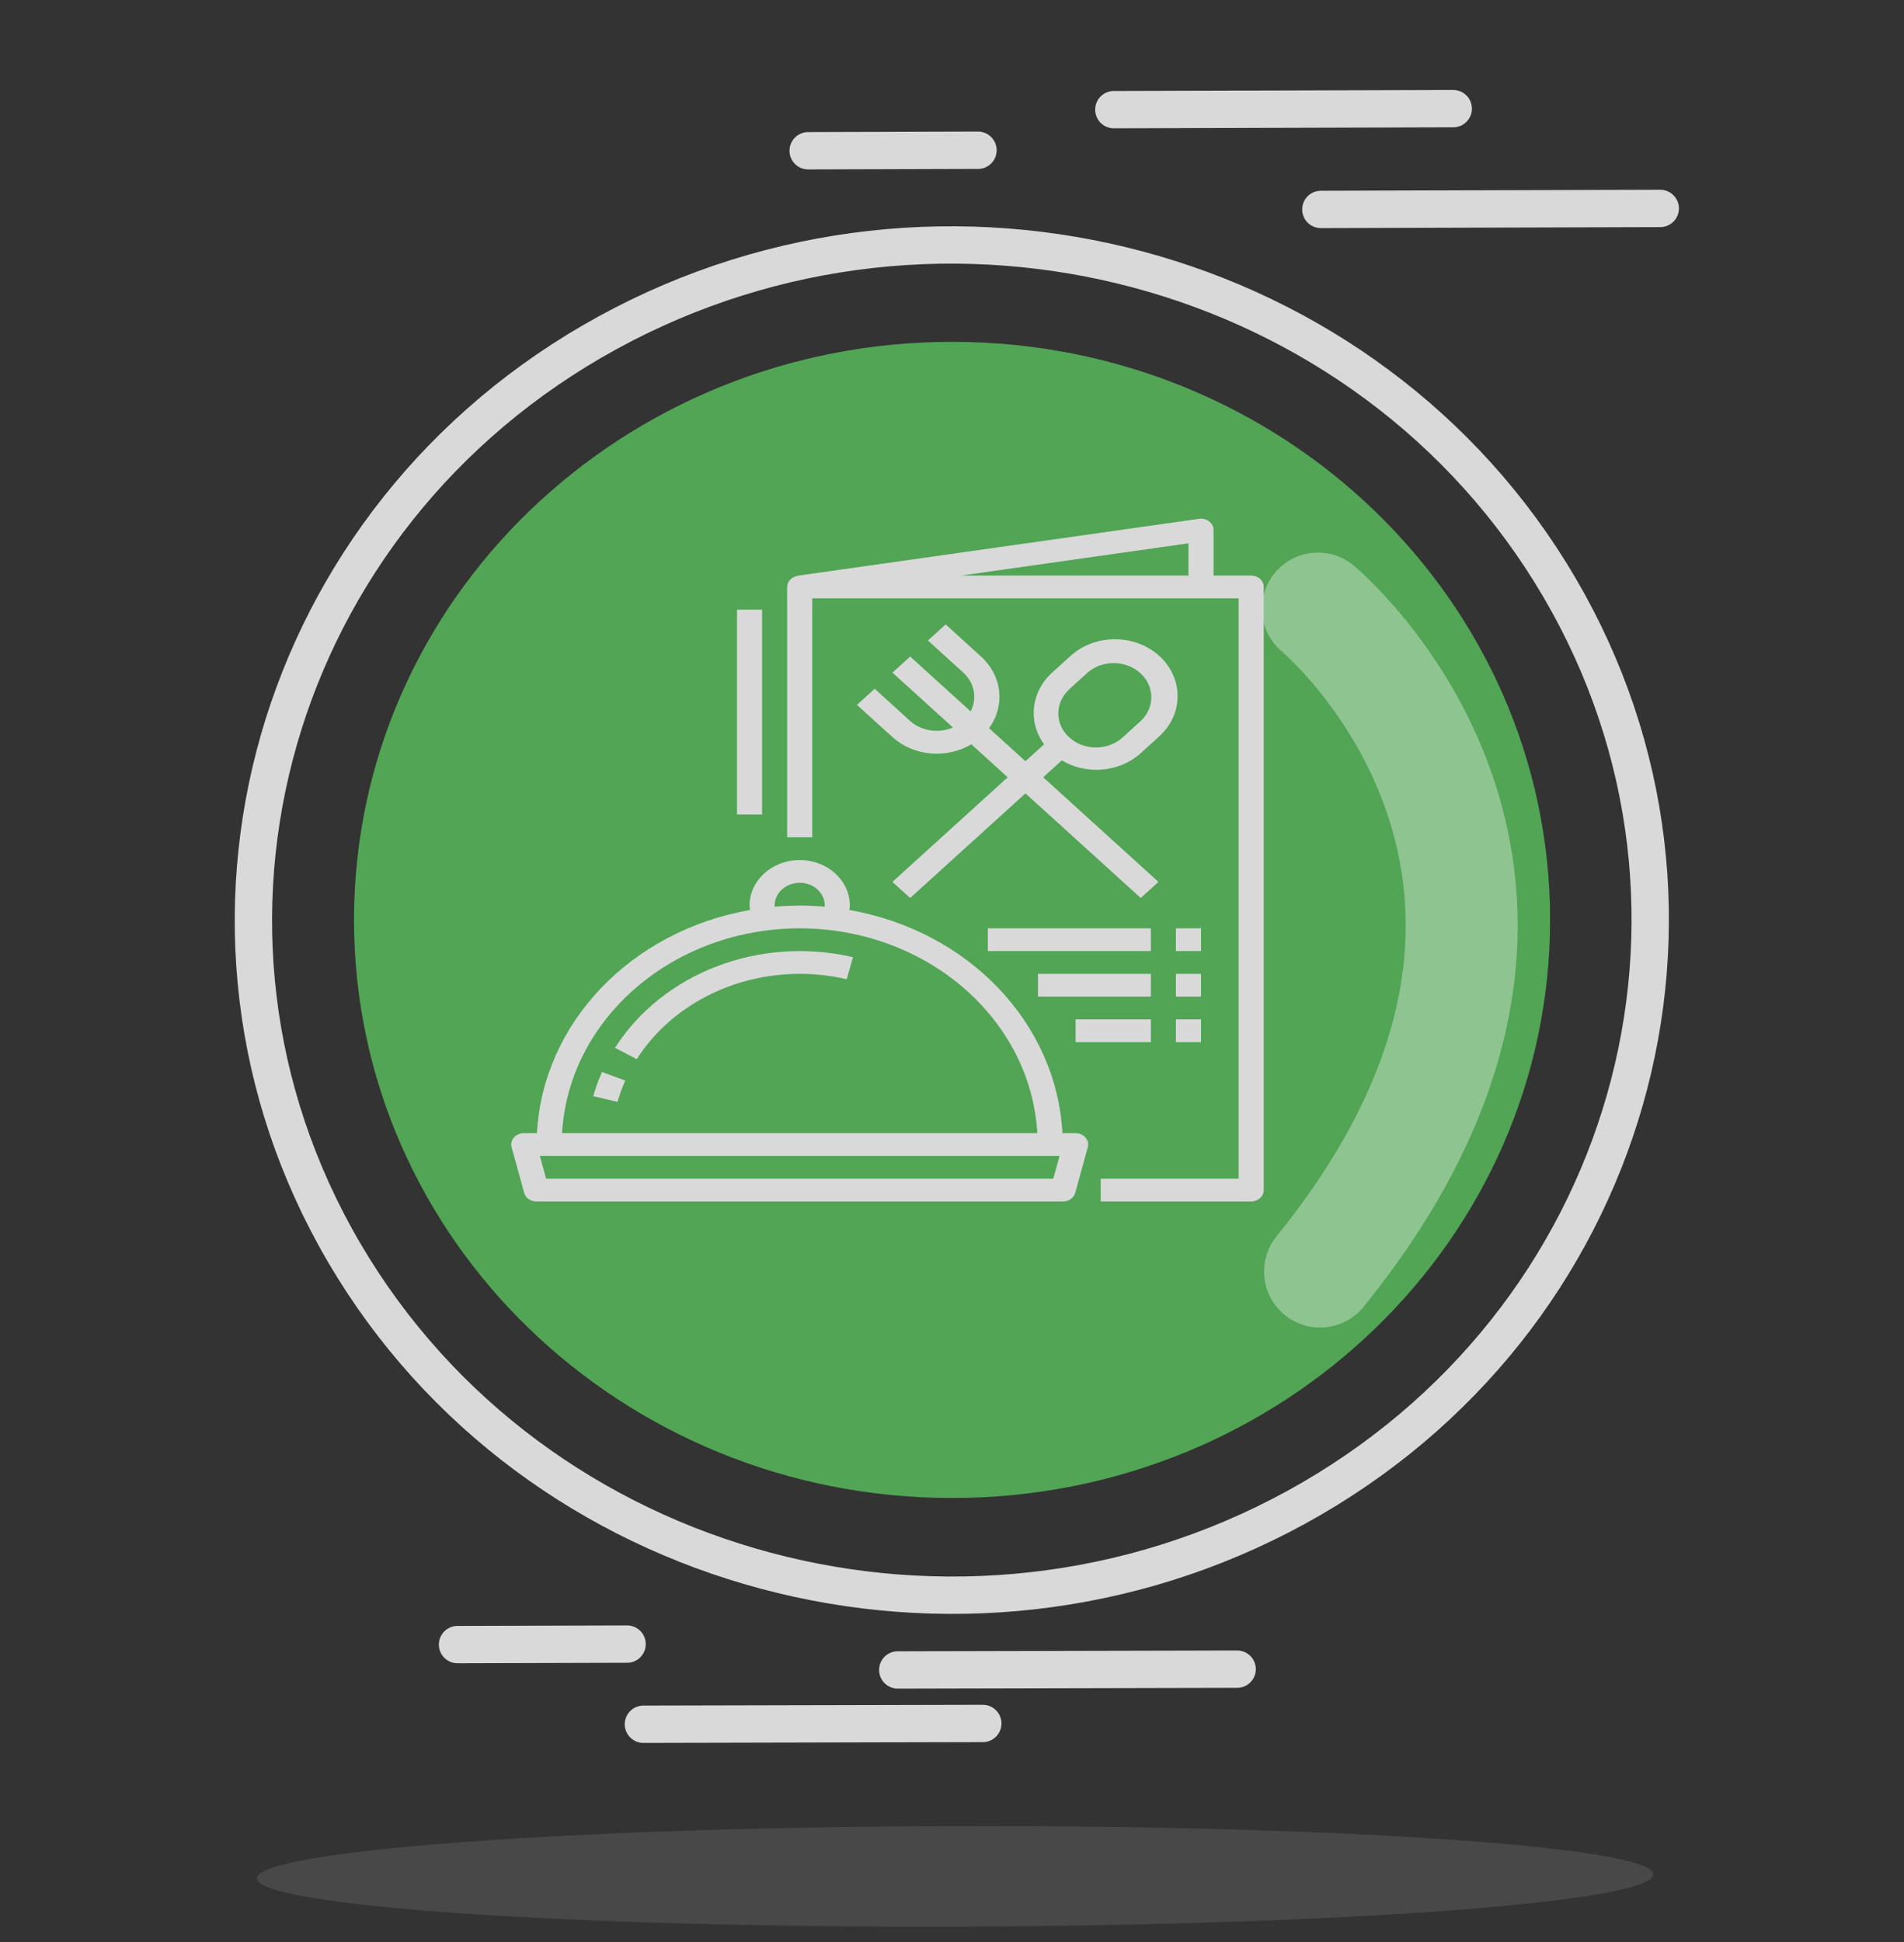 <svg width="51" height="52" viewBox="0 0 51 52" fill="none" xmlns="http://www.w3.org/2000/svg">
  <rect x="0" y="0" width="51" height="52" fill="#333333" stroke="none"/>
  <path
    d="M34.717 40.362C43.704 35.441 46.861 24.41 41.768 15.726C36.675 7.041 25.261 3.99 16.273 8.911C7.286 13.833 4.129 24.863 9.222 33.548C14.315 42.233 25.729 45.283 34.717 40.362Z"
    stroke="#D9D9D9" stroke-miterlimit="10" />
  <path
    d="M25.502 40.111C34.348 40.111 41.52 33.181 41.52 24.632C41.52 16.083 34.348 9.153 25.502 9.153C16.655 9.153 9.483 16.083 9.483 24.632C9.483 33.181 16.655 40.111 25.502 40.111Z"
    fill="#51A555" />
  <path d="M29.835 2.936L38.926 2.909" stroke="#D9D9D9" stroke-miterlimit="10"
    stroke-linecap="round" />
  <path d="M35.38 5.608L44.471 5.581" stroke="#D9D9D9" stroke-miterlimit="10"
    stroke-linecap="round" />
  <path d="M21.647 4.037L26.196 4.023" stroke="#D9D9D9" stroke-miterlimit="10"
    stroke-linecap="round" />
  <path d="M17.234 46.169L26.325 46.148" stroke="#D9D9D9" stroke-miterlimit="10"
    stroke-linecap="round" />
  <path d="M24.047 44.715L33.138 44.694" stroke="#D9D9D9" stroke-miterlimit="10"
    stroke-linecap="round" />
  <path d="M12.255 44.036L16.797 44.023" stroke="#D9D9D9" stroke-miterlimit="10"
    stroke-linecap="round" />
  <path opacity="0.35" d="M35.302 16.297C35.302 16.297 43.927 23.469 35.359 34.047"
    stroke="white" stroke-width="3" stroke-miterlimit="10" stroke-linecap="round" />
  <path opacity="0.13"
    d="M44.285 50.191C44.285 50.931 35.918 51.561 25.587 51.589C15.257 51.617 6.882 51.042 6.882 50.294C6.882 49.554 15.25 48.924 25.58 48.896C35.904 48.868 44.285 49.45 44.285 50.191Z"
    fill="#D9D9D9" />
  <g clip-path="url(#clip0_261_10063)">
    <path
      d="M14.04 31.939C14.077 32.075 14.212 32.17 14.366 32.17H28.475C28.629 32.17 28.764 32.075 28.801 31.939L29.137 30.72C29.182 30.557 29.073 30.392 28.893 30.351C28.866 30.345 28.838 30.342 28.811 30.342H28.458C28.301 27.395 25.944 24.927 22.751 24.366C22.755 24.326 22.764 24.287 22.764 24.248C22.764 23.575 22.163 23.029 21.421 23.029C20.678 23.029 20.077 23.575 20.077 24.248C20.077 24.287 20.086 24.326 20.09 24.366C16.897 24.927 14.54 27.395 14.383 30.342H14.03C13.844 30.342 13.694 30.478 13.694 30.646C13.694 30.672 13.697 30.696 13.704 30.72L14.04 31.939ZM28.213 31.561H14.628L14.46 30.951H28.381L28.213 31.561ZM20.749 24.248C20.749 23.911 21.049 23.638 21.421 23.638C21.792 23.638 22.092 23.911 22.092 24.248C22.092 24.258 22.089 24.268 22.089 24.278C21.869 24.259 21.646 24.248 21.421 24.248C21.195 24.248 20.972 24.259 20.752 24.278C20.752 24.268 20.749 24.258 20.749 24.248ZM21.421 24.857C24.811 24.862 27.606 27.27 27.786 30.342H15.055C15.235 27.27 18.03 24.862 21.421 24.857Z"
      fill="#D9D9D9" />
    <path
      d="M16.474 28.057L17.055 28.361C18.189 26.585 20.488 25.709 22.68 26.22L22.848 25.63C20.364 25.051 17.758 26.043 16.474 28.057Z"
      fill="#D9D9D9" />
    <path
      d="M15.89 29.352L16.54 29.504C16.595 29.31 16.665 29.119 16.748 28.933L16.125 28.704C16.031 28.915 15.952 29.131 15.89 29.352Z"
      fill="#D9D9D9" />
    <path
      d="M33.514 15.411H32.506V14.192C32.506 14.024 32.356 13.888 32.17 13.888C32.153 13.888 32.136 13.889 32.119 13.892L21.369 15.415V15.421C21.206 15.442 21.086 15.567 21.084 15.716V22.419H21.756V16.021H33.178V31.561H29.483V32.17H33.514C33.7 32.17 33.85 32.034 33.85 31.865V15.716C33.85 15.548 33.7 15.411 33.514 15.411ZM31.834 15.411H25.747L31.834 14.548V15.411Z"
      fill="#D9D9D9" />
    <path
      d="M24.379 19.305L23.429 18.443L22.954 18.874L23.904 19.735C24.469 20.247 25.352 20.328 26.018 19.929L26.992 20.813L23.904 23.614L24.379 24.045L27.467 21.244L30.556 24.045L31.03 23.614L27.942 20.813L28.442 20.36C29.108 20.759 29.991 20.678 30.556 20.167L31.03 19.736C31.698 19.151 31.716 18.187 31.072 17.582C30.427 16.976 29.364 16.96 28.697 17.544C28.683 17.556 28.669 17.569 28.655 17.582L28.18 18.012C27.616 18.524 27.527 19.326 27.967 19.93L27.467 20.382L26.493 19.498C26.933 18.894 26.844 18.093 26.279 17.581L25.33 16.719L24.855 17.15L25.805 18.012C26.104 18.286 26.181 18.7 25.999 19.048L24.38 17.58L23.905 18.01L25.524 19.479C25.14 19.646 24.682 19.576 24.379 19.305ZM28.655 18.443L29.13 18.012C29.53 17.662 30.169 17.672 30.556 18.035C30.933 18.389 30.933 18.951 30.556 19.305L30.081 19.736C29.694 20.099 29.056 20.109 28.655 19.758C28.255 19.407 28.244 18.829 28.631 18.466C28.639 18.458 28.647 18.45 28.655 18.443Z"
      fill="#D9D9D9" />
    <path d="M31.498 24.857H32.17V25.466H31.498V24.857Z" fill="#D9D9D9" />
    <path d="M31.498 26.076H32.17V26.685H31.498V26.076Z" fill="#D9D9D9" />
    <path d="M31.498 27.295H32.17V27.904H31.498V27.295Z" fill="#D9D9D9" />
    <path d="M26.459 24.857H30.827V25.466H26.459V24.857Z" fill="#D9D9D9" />
    <path d="M27.803 26.076H30.827V26.685H27.803V26.076Z" fill="#D9D9D9" />
    <path d="M28.811 27.295H30.827V27.904H28.811V27.295Z" fill="#D9D9D9" />
    <path d="M19.741 16.325H20.413V21.81H19.741V16.325Z" fill="#D9D9D9" />
  </g>
  <defs>
    <clipPath id="clip0_261_10063">
      <rect width="20.156" height="18.282" fill="white" transform="translate(13.694 13.888)" />
    </clipPath>
  </defs>
</svg>